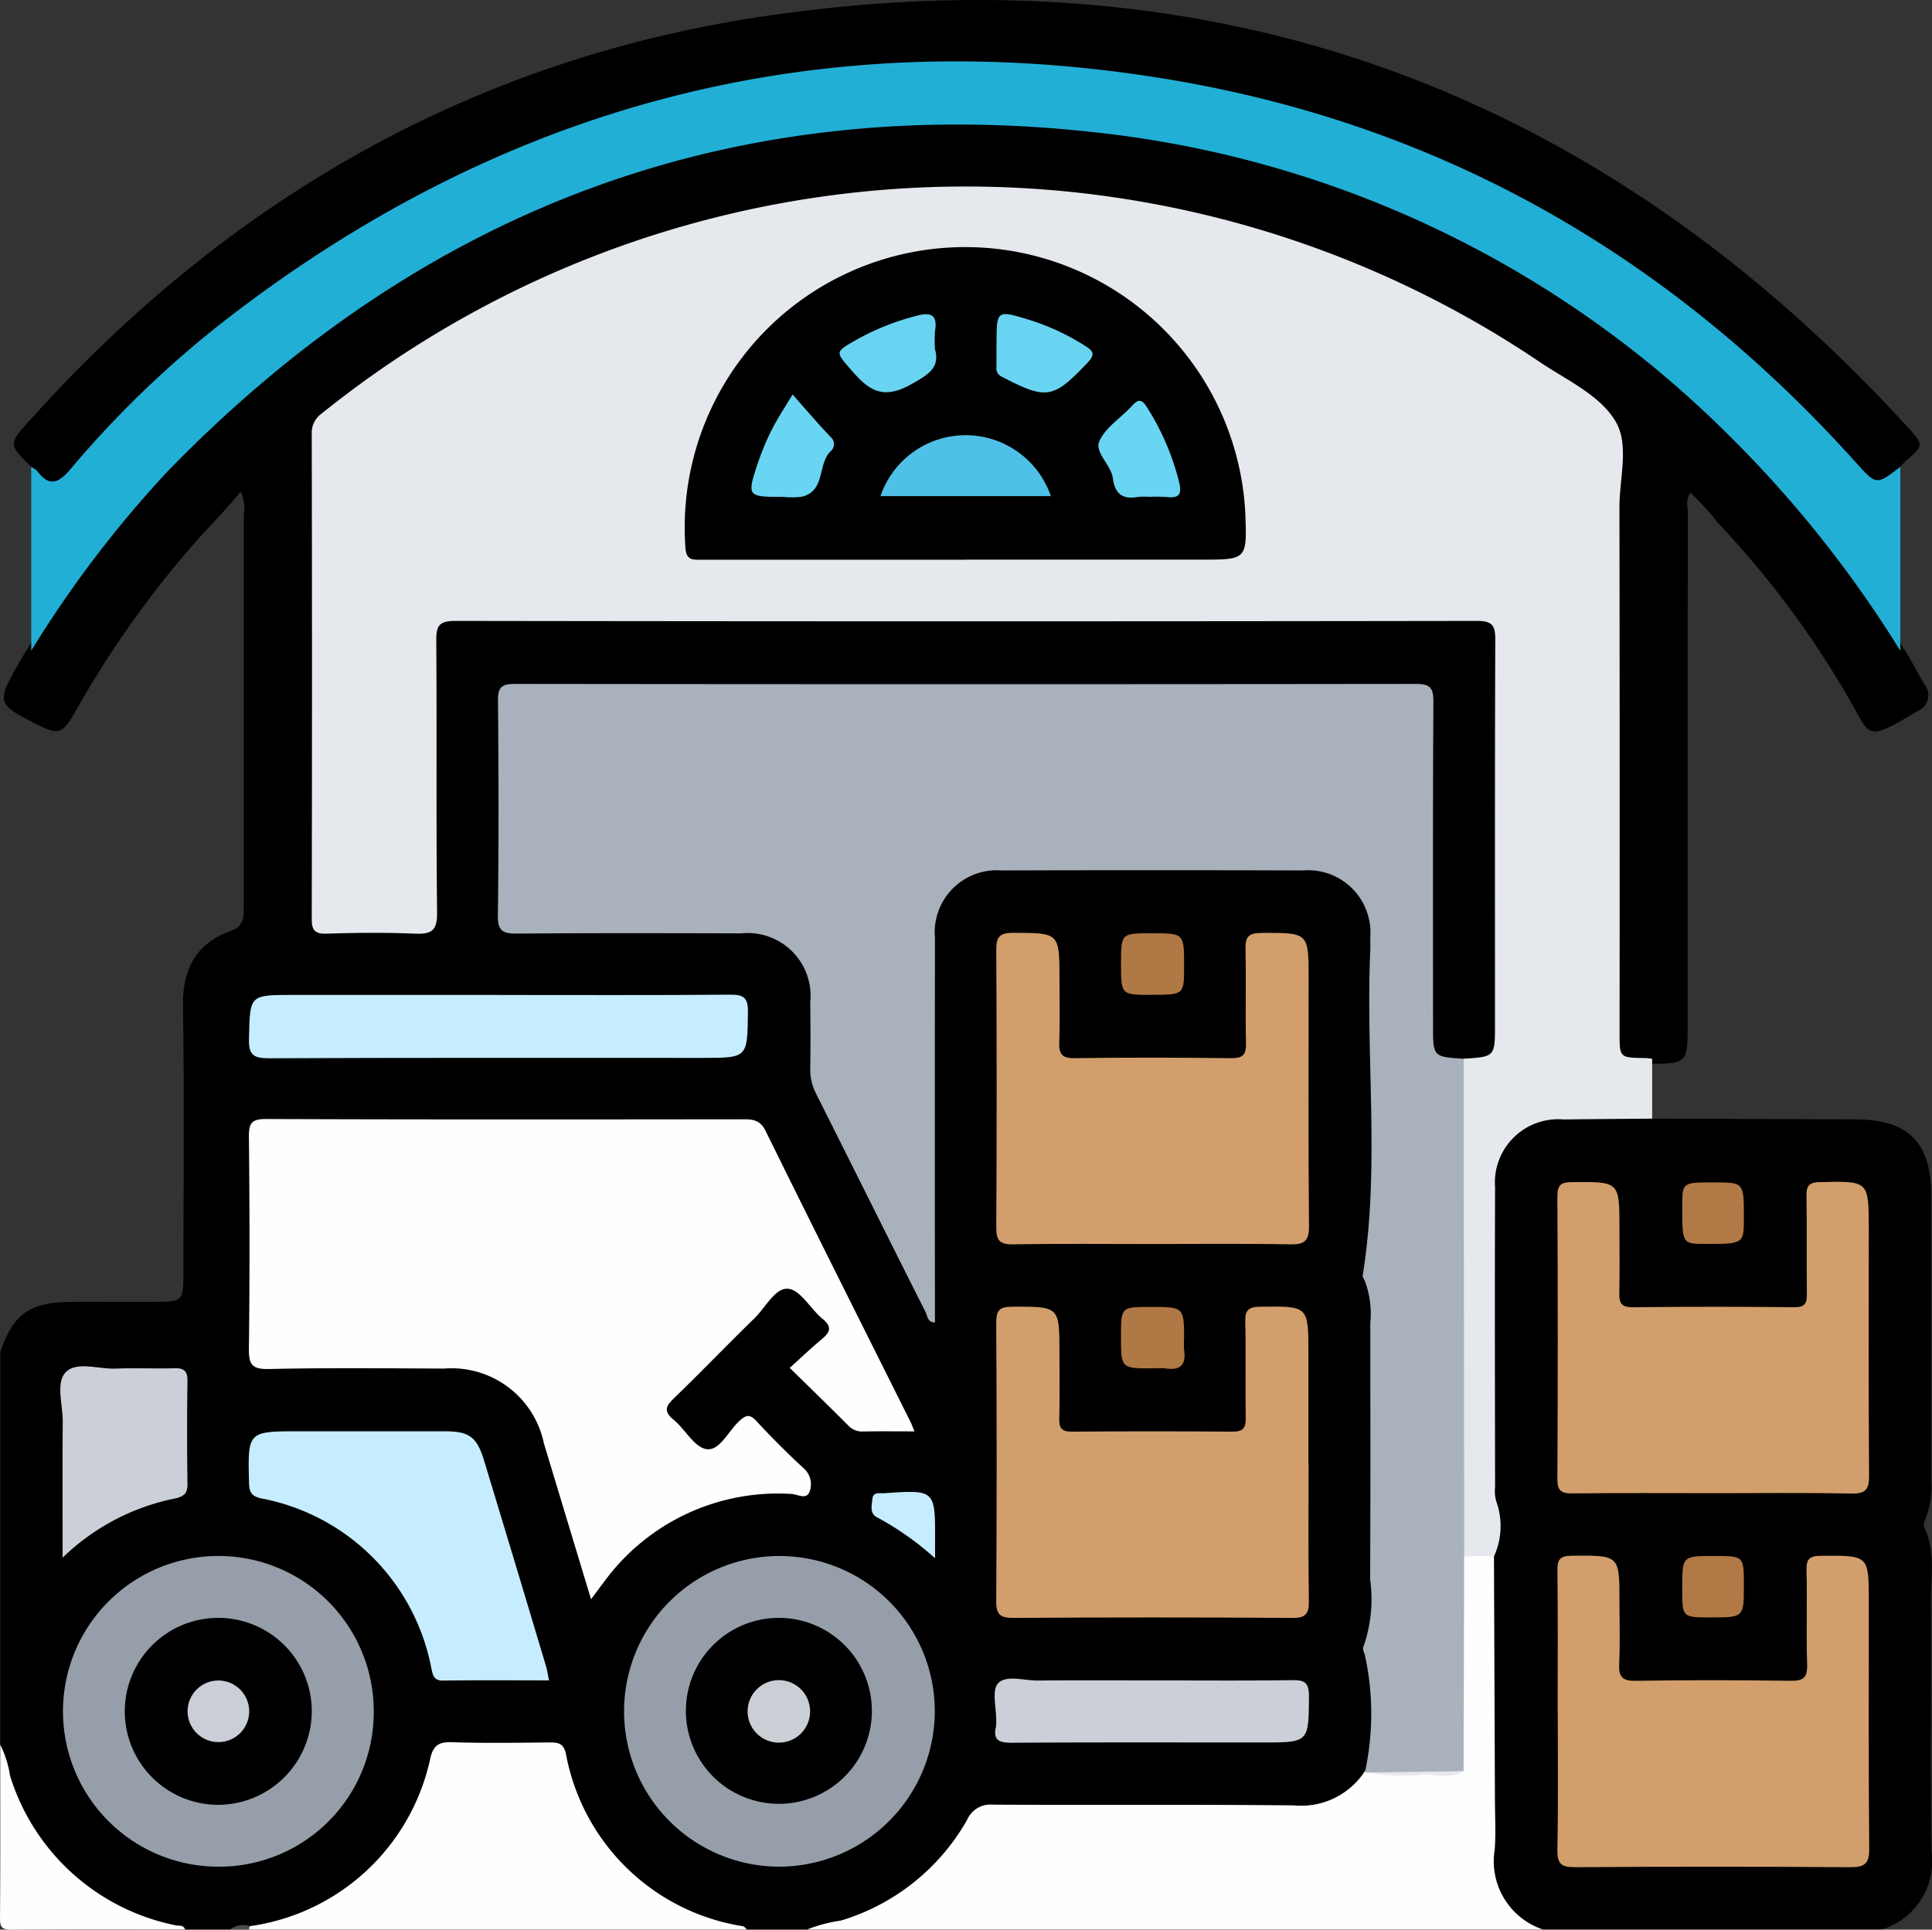<svg id="Group_123102" data-name="Group 123102" xmlns="http://www.w3.org/2000/svg" xmlns:xlink="http://www.w3.org/1999/xlink" width="99.988" height="99.89" viewBox="0 0 99.988 99.89">
  <rect x="0" y="0" width="99.988" height="99.89" fill="#333333" stroke="none"/>
  <defs>
    <clipPath id="clip-path">
      <rect id="Rectangle_40121" data-name="Rectangle 40121" width="99.988" height="99.89" fill="none"/>
    </clipPath>
  </defs>
  <g id="Group_123102-2" data-name="Group 123102" clip-path="url(#clip-path)">
    <path id="Path_185923" data-name="Path 185923" d="M.051,107.631v-20.3c.634-1.964,1.526-2.607,3.66-2.619,1.529-.009,3.057.007,4.586-.005,1.123-.009,1.23-.112,1.231-1.232.007-4.683.051-9.367-.02-14.049-.029-1.942.666-3.274,2.505-3.933.6-.214.642-.651.642-1.162q0-3.122,0-6.244,0-7.074,0-14.147a2,2,0,0,0-.162-1.175c-.823,1.026-1.724,1.9-2.541,2.841a51.815,51.815,0,0,0-6,8.523c-.681,1.214-.877,1.256-2.06.658C-.1,53.781-.137,53.673.962,51.737c.128-.226.26-.451.4-.67a57,57,0,0,1,9.391-11.785,57.1,57.1,0,0,1,33.91-15.594A56.85,56.85,0,0,1,83.538,34.434,55.956,55.956,0,0,1,98.09,50.148c.188.3.388.6.574.908.35.55.639,1.134.973,1.692a.881.881,0,0,1-.368,1.383c-.112.065.028-.017-.083.05-2.682,1.63-2.336,1.2-3.512-.789a48.535,48.535,0,0,0-6.759-9.041,12.611,12.611,0,0,0-1.386-1.521c-.271.328-.14.7-.14,1.03q-.013,12.975-.007,25.95c0,.227,0,.455,0,.683-.006,1.833-.069,1.894-1.942,1.891-1.738.021-1.948-.18-1.949-1.958,0-9.854-.02-19.708.021-29.562a3.045,3.045,0,0,0-1.34-2.7A51.487,51.487,0,0,0,55.893,27.59,52.232,52.232,0,0,0,17.539,38.421a2.363,2.363,0,0,0-1,2.073c.022,7.838.011,15.676.015,23.513,0,1.306.051,1.351,1.389,1.357,1.073.005,2.147.015,3.219,0,1.1-.02,1.226-.136,1.229-1.253.013-3.935,0-7.87.006-11.805,0-.65.007-1.3.006-1.951a1.038,1.038,0,0,1,1.2-1.178c.325,0,.65-.008.976-.008H75.412c2.2,0,2.23.03,2.231,2.229q0,9.415,0,18.83c0,.26,0,.52-.005.78-.043,1.153-.243,1.355-1.383,1.4-.164.006-.327-.012-.491-.011-1.684.031-1.842-.115-1.844-1.806q-.009-8,0-16c0-1.448-.045-1.493-1.462-1.493q-22.444,0-44.887,0c-1.4,0-1.443.043-1.445,1.4q-.007,4.684,0,9.368c0,1.474.026,1.5,1.551,1.5,3.513,0,7.026-.007,10.539,0,2.644.008,4.21,1.368,4.054,4a14.44,14.44,0,0,0,2.077,8.151c1.343,2.4,2.478,4.91,3.811,7.547,0-2.732,0-5.259,0-7.785,0-3.741-.011-7.481,0-11.222.011-2.575,1.4-3.988,3.986-4q7.563-.041,15.125,0c2.56.018,3.92,1.4,3.934,3.94q.029,5.074,0,10.149c-.049,7.8.078,15.6-.023,23.392-.033,2.561.048,5.117.026,7.676a3.5,3.5,0,0,1-3.823,3.828c-5.072-.011-10.143.013-15.215-.019a2.2,2.2,0,0,0-2.139,1.123,10.32,10.32,0,0,1-8.209,5.052H38.7c-4.291-.523-7.16-2.921-8.935-6.768a7.411,7.411,0,0,1-.6-1.849c-.116-.679-.5-.9-1.153-.892-1.4.025-2.8.044-4.191-.007a1.151,1.151,0,0,0-1.343,1.055,10.779,10.779,0,0,1-3.47,5.751,9.045,9.045,0,0,1-6.031,2.609c-.338.046-.7-.1-1.018.1H9.615c-3.664-.376-6.222-2.428-8.185-5.391a9.258,9.258,0,0,1-1.379-4.174" transform="translate(-0.038 -17.319)"/>
    <path id="Path_185924" data-name="Path 185924" d="M303.684,221.045q5.267.021,10.533.041c2.725.008,3.909,1.2,3.909,3.932q0,7.367,0,14.733a4.584,4.584,0,0,1-.292,2.006.631.631,0,0,0-.067.454c.6,1.241.334,2.562.344,3.846.032,4.325-.039,8.652.035,12.976a3.681,3.681,0,0,1-2.56,3.982H298.023a3.181,3.181,0,0,1-2.746-2.965,3.92,3.92,0,0,1-.076-.677c-.009-5.225-.062-10.45.023-15.675a5.283,5.283,0,0,0,.038-3.153,3.637,3.637,0,0,1-.073-1.162q0-7.008,0-14.017a6.847,6.847,0,0,1,.182-1.737,3.523,3.523,0,0,1,3.129-2.8,27.718,27.718,0,0,1,4.568-.044,1,1,0,0,1,.618.257" transform="translate(-218.179 -163.141)"/>
    <path id="Path_185925" data-name="Path 185925" d="M195.714,307.992q.025,6.282.05,12.563c0,.877.055,1.758-.011,2.63a3.721,3.721,0,0,0,2.487,4.132H160.179a7.725,7.725,0,0,1,1.74-.458,11.217,11.217,0,0,0,6.527-5.21,1.317,1.317,0,0,1,1.334-.79c5.194.031,10.388-.017,15.581.038a3.927,3.927,0,0,0,3.7-1.816l.163-.019c1.212-.037,2.426,0,3.638-.017.345,0,.723.066.9-.365.177-2.743.015-5.484.083-8.224a5.24,5.24,0,0,1,.235-2.474,1.34,1.34,0,0,1,1.641.01" transform="translate(-118.396 -227.44)" fill="#fefefe"/>
    <path id="Path_185926" data-name="Path 185926" d="M49.283,355.25a11.116,11.116,0,0,0,9.324-8.622c.151-.714.424-.927,1.14-.9,1.689.056,3.382.027,5.073.012.437,0,.7.057.819.576a11.061,11.061,0,0,0,9.161,8.938c.079.017.142.109.212.166H49.247c-.067-.053-.083-.1-.05-.127a.122.122,0,0,1,.086-.04" transform="translate(-36.352 -255.541)" fill="#fefefe"/>
    <path id="Path_185927" data-name="Path 185927" d="M.014,346.221a5.455,5.455,0,0,1,.507,1.612,11.3,11.3,0,0,0,8.57,7.74c.175.042.4-.034.488.212-2.993,0-5.986-.013-8.979.013-.489,0-.6-.11-.6-.6.026-2.993.013-5.986.013-8.979" transform="translate(0 -255.908)" fill="#fefefe"/>
    <path id="Path_185928" data-name="Path 185928" d="M46.706,382.111a.6.6,0,0,0-.036.167h-.976a1.1,1.1,0,0,1,1.012-.167" transform="translate(-33.775 -282.401)" fill="#4c4c4c"/>
    <path id="Path_185929" data-name="Path 185929" d="M123.029,107.845l-1.542.013a1.5,1.5,0,0,1-.343-1.271q-.016-11.6,0-23.2a1.716,1.716,0,0,1,.32-1.289c1.618-.1,1.618-.1,1.618-1.77,0-6.636-.01-13.272.015-19.909,0-.722-.127-.984-.936-.983q-26.447.04-52.894,0c-.862,0-.983.279-.977,1.043.035,4.684-.012,9.369.042,14.053.011.94-.291,1.13-1.145,1.094-1.526-.065-3.058-.048-4.586,0-.621.018-.757-.2-.756-.779q.025-12.54,0-25.081a1.213,1.213,0,0,1,.513-1.064,53.132,53.132,0,0,1,63.129-2.609c1.379.916,3.071,1.689,3.856,3.051.689,1.195.178,2.922.18,4.413q.02,13.614.007,27.228c0,1.259,0,1.258,1.3,1.279.129,0,.258.024.387.037q0,1.551,0,3.1c-1.527.014-3.055.022-4.582.043a3.275,3.275,0,0,0-3.548,3.519c-.02,5.172-.007,10.344,0,15.517a1.848,1.848,0,0,0,.074.77,3.763,3.763,0,0,1-.127,2.8" transform="translate(-45.711 -27.294)" fill="#e5e8ec"/>
    <path id="Path_185930" data-name="Path 185930" d="M148.772,155.113l.026,25.762q-.014,5.56-.029,11.12a48.809,48.809,0,0,1-5.068.072l-.045-.053.028-.064a14.2,14.2,0,0,0-.027-5.973c-.037-.152-.147-.283-.061-.456a7.451,7.451,0,0,0,.335-3.457c.023-4.422.01-8.844.009-13.267a4.837,4.837,0,0,0-.292-2.2c-.042-.087-.113-.188-.1-.271.9-5.587.144-11.211.39-16.812.01-.227,0-.455,0-.683a3.225,3.225,0,0,0-3.481-3.462q-7.8-.024-15.608,0a3.211,3.211,0,0,0-3.439,3.5q-.014,9.944,0,19.9c-.388,0-.388-.34-.486-.537-1.9-3.767-3.775-7.543-5.669-11.311a2.721,2.721,0,0,1-.3-1.307c.018-1.138.014-2.276,0-3.414a3.251,3.251,0,0,0-3.565-3.574c-3.869-.01-7.739-.02-11.608.012-.725.006-1.005-.124-.994-.941.05-3.706.039-7.414.006-11.12-.006-.685.188-.864.867-.863q23.314.028,46.628,0c.73,0,.921.182.916.915-.032,5.593-.018,11.186-.018,16.778,0,1.609,0,1.609,1.581,1.709" transform="translate(-73.022 -100.31)" fill="#a9b1bc"/>
    <path id="Path_185931" data-name="Path 185931" d="M83.835,238.236c-.978,0-1.819-.011-2.66.005a.97.97,0,0,1-.771-.31c-.96-.965-1.938-1.912-3.028-2.983.588-.53,1.105-1.025,1.654-1.482.427-.356.56-.632.045-1.055-.624-.512-1.139-1.493-1.777-1.56-.661-.07-1.174.969-1.746,1.527-1.4,1.363-2.749,2.771-4.153,4.127-.426.411-.579.68-.039,1.124.6.492,1.07,1.421,1.7,1.525.677.111,1.127-.911,1.681-1.43.349-.326.545-.418.912-.021.772.835,1.578,1.643,2.414,2.415a1.1,1.1,0,0,1,.338,1.232c-.163.451-.625.137-.942.125a11.134,11.134,0,0,0-9.719,4.581c-.193.248-.376.5-.651.87-.841-2.781-1.642-5.431-2.443-8.081a4.878,4.878,0,0,0-5.157-3.861c-3.025-.012-6.051-.046-9.075.024-.907.021-1.042-.267-1.032-1.08.044-3.643.038-7.286,0-10.929-.007-.695.114-.936.886-.933,8.23.032,16.46.022,24.689.014.512,0,.886.034,1.164.6,2.478,5.031,4.994,10.043,7.5,15.062.055.11.1.228.207.495" transform="translate(-36.504 -164.139)" fill="#fefefe"/>
    <path id="Path_185932" data-name="Path 185932" d="M102.925,32.507q0,4.761,0,9.522a60.137,60.137,0,0,0-9.03-11.31,54.688,54.688,0,0,0-31.566-15.4C43.1,12.885,26.737,18.859,13.252,32.743a58.26,58.26,0,0,0-7.058,9.283q0-4.761,0-9.522c1.146.7,1.732.045,2.5-.8A61.67,61.67,0,0,1,29.7,16.49,59.232,59.232,0,0,1,48.09,11.6a61.552,61.552,0,0,1,33.546,5.913,63.71,63.71,0,0,1,18.685,14.027c.155.167.3.341.444.518.78.957.781.956,1.875.453a.4.4,0,0,1,.285,0" transform="translate(-4.578 -8.342)" fill="#22afd6"/>
    <path id="Path_185933" data-name="Path 185933" d="M205.646,201.24c-2.374,0-4.748-.025-7.121.016-.7.012-.865-.212-.862-.882q.04-7.17,0-14.341c0-.652.131-.9.845-.9,2.426,0,2.426-.025,2.426,2.422,0,1.073.029,2.147-.011,3.219-.023.6.107.856.79.845,2.7-.04,5.4-.033,8.1,0,.6.006.787-.166.773-.767-.036-1.625.011-3.252-.025-4.877-.014-.618.141-.836.807-.839,2.46-.011,2.46-.039,2.46,2.383,0,4.26-.022,8.52.019,12.78.008.79-.234.971-.981.957-2.406-.045-4.812-.017-7.219-.017" transform="translate(-146.102 -136.842)" fill="#d29f6c"/>
    <path id="Path_185934" data-name="Path 185934" d="M213.822,267.386c0,2.374-.022,4.748.014,7.121.01.655-.136.9-.848.893q-7.218-.046-14.437,0c-.652,0-.9-.14-.895-.852q.046-7.218,0-14.437c0-.637.172-.818.816-.82,2.456-.007,2.455-.032,2.456,2.384,0,1.138.02,2.277-.009,3.414-.013.5.141.674.659.67q4.146-.034,8.291,0c.57.005.714-.191.7-.729-.029-1.658.015-3.317-.024-4.975-.014-.609.19-.755.776-.763,2.493-.034,2.493-.053,2.493,2.438v5.658" transform="translate(-146.098 -191.648)" fill="#d29f6c"/>
    <path id="Path_185935" data-name="Path 185935" d="M131.663,324.868a8.041,8.041,0,1,1,8.076-8.059,8.07,8.07,0,0,1-8.076,8.059" transform="translate(-91.359 -228.238)" fill="#959ea9"/>
    <path id="Path_185936" data-name="Path 185936" d="M20.513,324.867a8.042,8.042,0,1,1,8.068-7.942,8,8,0,0,1-8.068,7.942" transform="translate(-9.238 -228.237)" fill="#959ea9"/>
    <path id="Path_185937" data-name="Path 185937" d="M64.881,296.942c-1.866,0-3.679-.016-5.492.011-.468.007-.518-.279-.592-.6a11.054,11.054,0,0,0-8.824-8.834c-.458-.107-.606-.294-.618-.777-.07-2.694-.085-2.694,2.623-2.694,2.5,0,5.009,0,7.513,0,1.263,0,1.656.292,2.028,1.516q1.611,5.31,3.2,10.626c.064.214.095.439.16.746" transform="translate(-36.466 -209.956)" fill="#c6edff"/>
    <path id="Path_185938" data-name="Path 185938" d="M62.372,197.4c3.965,0,7.93.018,11.9-.016.711-.006.943.151.933.9-.03,2.372,0,2.373-2.368,2.373-7.475,0-14.951-.013-22.426.019-.794,0-1.047-.172-1.029-1,.052-2.278.012-2.279,2.269-2.279H62.372" transform="translate(-36.497 -145.894)" fill="#c6edff"/>
    <path id="Path_185939" data-name="Path 185939" d="M205.508,333.209c2.4,0,4.8.02,7.2-.013.628-.009.9.082.9.818-.022,2.408.012,2.408-2.426,2.408-4.316,0-8.633-.013-12.949.014-.655,0-.99-.119-.823-.838a1.4,1.4,0,0,0,.012-.291c.01-.671-.243-1.59.1-1.951.42-.446,1.345-.134,2.05-.141,1.98-.019,3.959-.007,5.939-.007" transform="translate(-145.864 -246.221)" fill="#cbd0d8"/>
    <path id="Path_185940" data-name="Path 185940" d="M12.088,281.056c0-2.473-.011-4.762.006-7.052.007-.871-.365-2,.145-2.546.562-.6,1.715-.159,2.608-.2,1-.041,2.011.011,3.015-.018.493-.014.694.129.687.652q-.036,2.675,0,5.351c.006.444-.153.608-.566.722a11.649,11.649,0,0,0-5.9,3.086" transform="translate(-8.847 -200.412)" fill="#cbd0d8"/>
    <path id="Path_185941" data-name="Path 185941" d="M224.046,262.544c-1.635,0-1.635,0-1.635-1.642,0-1.537,0-1.537,1.536-1.537,1.728,0,1.728,0,1.728,1.73a3.2,3.2,0,0,0,0,.485c.117.758-.174,1.088-.953.968a4.508,4.508,0,0,0-.68-.005" transform="translate(-164.395 -191.71)" fill="#b07845"/>
    <path id="Path_185942" data-name="Path 185942" d="M223.994,188.408c-1.582,0-1.582,0-1.582-1.6s0-1.589,1.59-1.589c1.675,0,1.675,0,1.675,1.694,0,1.491,0,1.491-1.682,1.491" transform="translate(-164.395 -136.907)" fill="#b07845"/>
    <path id="Path_185943" data-name="Path 185943" d="M176.2,299.491a15.34,15.34,0,0,0-2.987-2.11c-.414-.2-.284-.618-.256-.955.031-.379.364-.287.606-.3,2.649-.183,2.649-.182,2.638,2.472,0,.223,0,.446,0,.9" transform="translate(-127.808 -218.828)" fill="#c6edff"/>
    <path id="Path_185944" data-name="Path 185944" d="M100.378,24.165c-1.257.975-1.236.957-2.359-.291C88.348,13.132,76.431,6.347,62.149,4.05,44.344,1.186,28.243,5.394,13.938,16.384A53,53,0,0,0,5.7,24.261c-.629.746-1.1.974-1.747.119a1.25,1.25,0,0,0-.31-.218C2.462,23,2.457,23,3.58,21.75,13.825,10.339,26.481,3.066,41.634.834c23.39-3.446,43.156,3.821,59.134,21.285.845.923.825.939-.128,1.765a3.465,3.465,0,0,0-.263.282" transform="translate(-2.031 0)"/>
    <path id="Path_185945" data-name="Path 185945" d="M316.982,250.641c-2.405,0-4.81-.016-7.215.012-.573.007-.785-.122-.782-.747q.039-7.313,0-14.626c0-.633.216-.736.782-.741,2.431-.021,2.431-.039,2.431,2.405,0,1.105.018,2.211-.008,3.315-.012.506.079.762.681.756q4.192-.043,8.385,0c.538,0,.648-.2.641-.682-.023-1.69.011-3.38-.02-5.07-.01-.538.13-.712.7-.725,2.523-.057,2.523-.077,2.523,2.417,0,4.258-.017,8.516.016,12.773.005.719-.175.947-.917.932-2.4-.047-4.81-.018-7.215-.018" transform="translate(-228.385 -173.346)" fill="#d29f6c"/>
    <path id="Path_185946" data-name="Path 185946" d="M308.99,316.7c0-2.405.017-4.811-.013-7.215-.008-.578.121-.772.744-.777,2.467-.019,2.467-.045,2.467,2.369,0,1.073.036,2.147-.014,3.217-.031.659.134.9.847.889,2.665-.043,5.331-.038,8,0,.658.009.9-.129.88-.842-.056-1.623.012-3.25-.033-4.875-.016-.614.175-.751.765-.755,2.459-.017,2.459-.038,2.459,2.378,0,4.258-.018,8.516.021,12.773.007.78-.225.975-.983.97q-7.118-.049-14.236,0c-.73.005-.933-.182-.918-.916.048-2.4.018-4.81.018-7.215" transform="translate(-228.375 -228.175)" fill="#d29f6c"/>
    <path id="Path_185947" data-name="Path 185947" d="M335.226,311.963c-1.475,0-1.475,0-1.475-1.491,0-1.69,0-1.69,1.652-1.69,1.54,0,1.54,0,1.54,1.526,0,1.655,0,1.655-1.717,1.655" transform="translate(-246.691 -228.236)" fill="#b17946"/>
    <path id="Path_185948" data-name="Path 185948" d="M335.385,234.645c1.559,0,1.559,0,1.558,1.805,0,1.381,0,1.381-1.99,1.38-1.2,0-1.2,0-1.2-1.956,0-1.229,0-1.229,1.634-1.229" transform="translate(-246.691 -173.437)" fill="#b17946"/>
    <path id="Path_185949" data-name="Path 185949" d="M270.954,351.552l5.068-.072c-.659.421-1.388.172-2.077.178a10.841,10.841,0,0,1-2.99-.106" transform="translate(-200.275 -259.796)" fill="#e5e8ec"/>
    <path id="Path_185950" data-name="Path 185950" d="M150.45,65.265q-6.825,0-13.649,0c-.472,0-.834.06-.867-.659a14.516,14.516,0,1,1,28.977-1.769c.093,2.424.093,2.424-2.274,2.424H150.45" transform="translate(-100.463 -36.291)"/>
    <path id="Path_185951" data-name="Path 185951" d="M145.71,325.862a4.813,4.813,0,1,1-4.855-4.8,4.82,4.82,0,0,1,4.855,4.8" transform="translate(-100.587 -237.312)"/>
    <path id="Path_185952" data-name="Path 185952" d="M29.63,330.741a4.839,4.839,0,1,1,4.812-4.864,4.858,4.858,0,0,1-4.812,4.864" transform="translate(-18.306 -237.313)"/>
    <path id="Path_185953" data-name="Path 185953" d="M183.5,89.516h-8.818a4.659,4.659,0,0,1,8.818,0" transform="translate(-129.115 -63.835)" fill="#4fc0e8"/>
    <path id="Path_185954" data-name="Path 185954" d="M171.519,64.158c.267.951-.292,1.313-1.259,1.848-1.433.793-2.156.3-3.03-.708s-.923-.958.254-1.629a13.025,13.025,0,0,1,3.065-1.221c.7-.19,1.122-.11.977.765a6.768,6.768,0,0,0-.007.945" transform="translate(-123.133 -46.096)" fill="#68d4f2"/>
    <path id="Path_185955" data-name="Path 185955" d="M197.717,63.89c0-1.773,0-1.78,1.7-1.259a12.051,12.051,0,0,1,2.9,1.356c.421.266.513.434.111.858-1.772,1.87-2.113,1.938-4.416.74a.486.486,0,0,1-.3-.525c0-.39,0-.78,0-1.171" transform="translate(-146.142 -46.072)" fill="#68d4f2"/>
    <path id="Path_185956" data-name="Path 185956" d="M151.217,78.278c.706.8,1.313,1.51,1.957,2.19a.485.485,0,0,1,0,.761c-.667.675-.25,2.029-1.457,2.339a4.034,4.034,0,0,1-.971.012c-1.9,0-1.912,0-1.288-1.859a12.97,12.97,0,0,1,.724-1.694c.261-.516.587-1,1.035-1.747" transform="translate(-110.199 -57.859)" fill="#68d5f3"/>
    <path id="Path_185957" data-name="Path 185957" d="M220.557,84.517a3.276,3.276,0,0,0-.584.005c-.786.144-1.2-.155-1.3-.963-.091-.7-.958-1.335-.7-1.922.319-.723,1.134-1.218,1.7-1.843.344-.38.514-.306.773.1a13.038,13.038,0,0,1,1.643,3.821c.174.673.02.891-.654.809a7.382,7.382,0,0,0-.876-.006" transform="translate(-161.077 -58.797)" fill="#68d5f3"/>
    <path id="Path_185958" data-name="Path 185958" d="M151.561,335.07a1.617,1.617,0,0,1-3.234.039,1.617,1.617,0,0,1,3.234-.039" transform="translate(-109.635 -246.498)" fill="#cacfd6"/>
    <path id="Path_185959" data-name="Path 185959" d="M38.824,333.495a1.6,1.6,0,0,1,1.585,1.611,1.594,1.594,0,1,1-1.585-1.611" transform="translate(-27.512 -246.502)" fill="#cacfd7"/>
  </g>
</svg>
